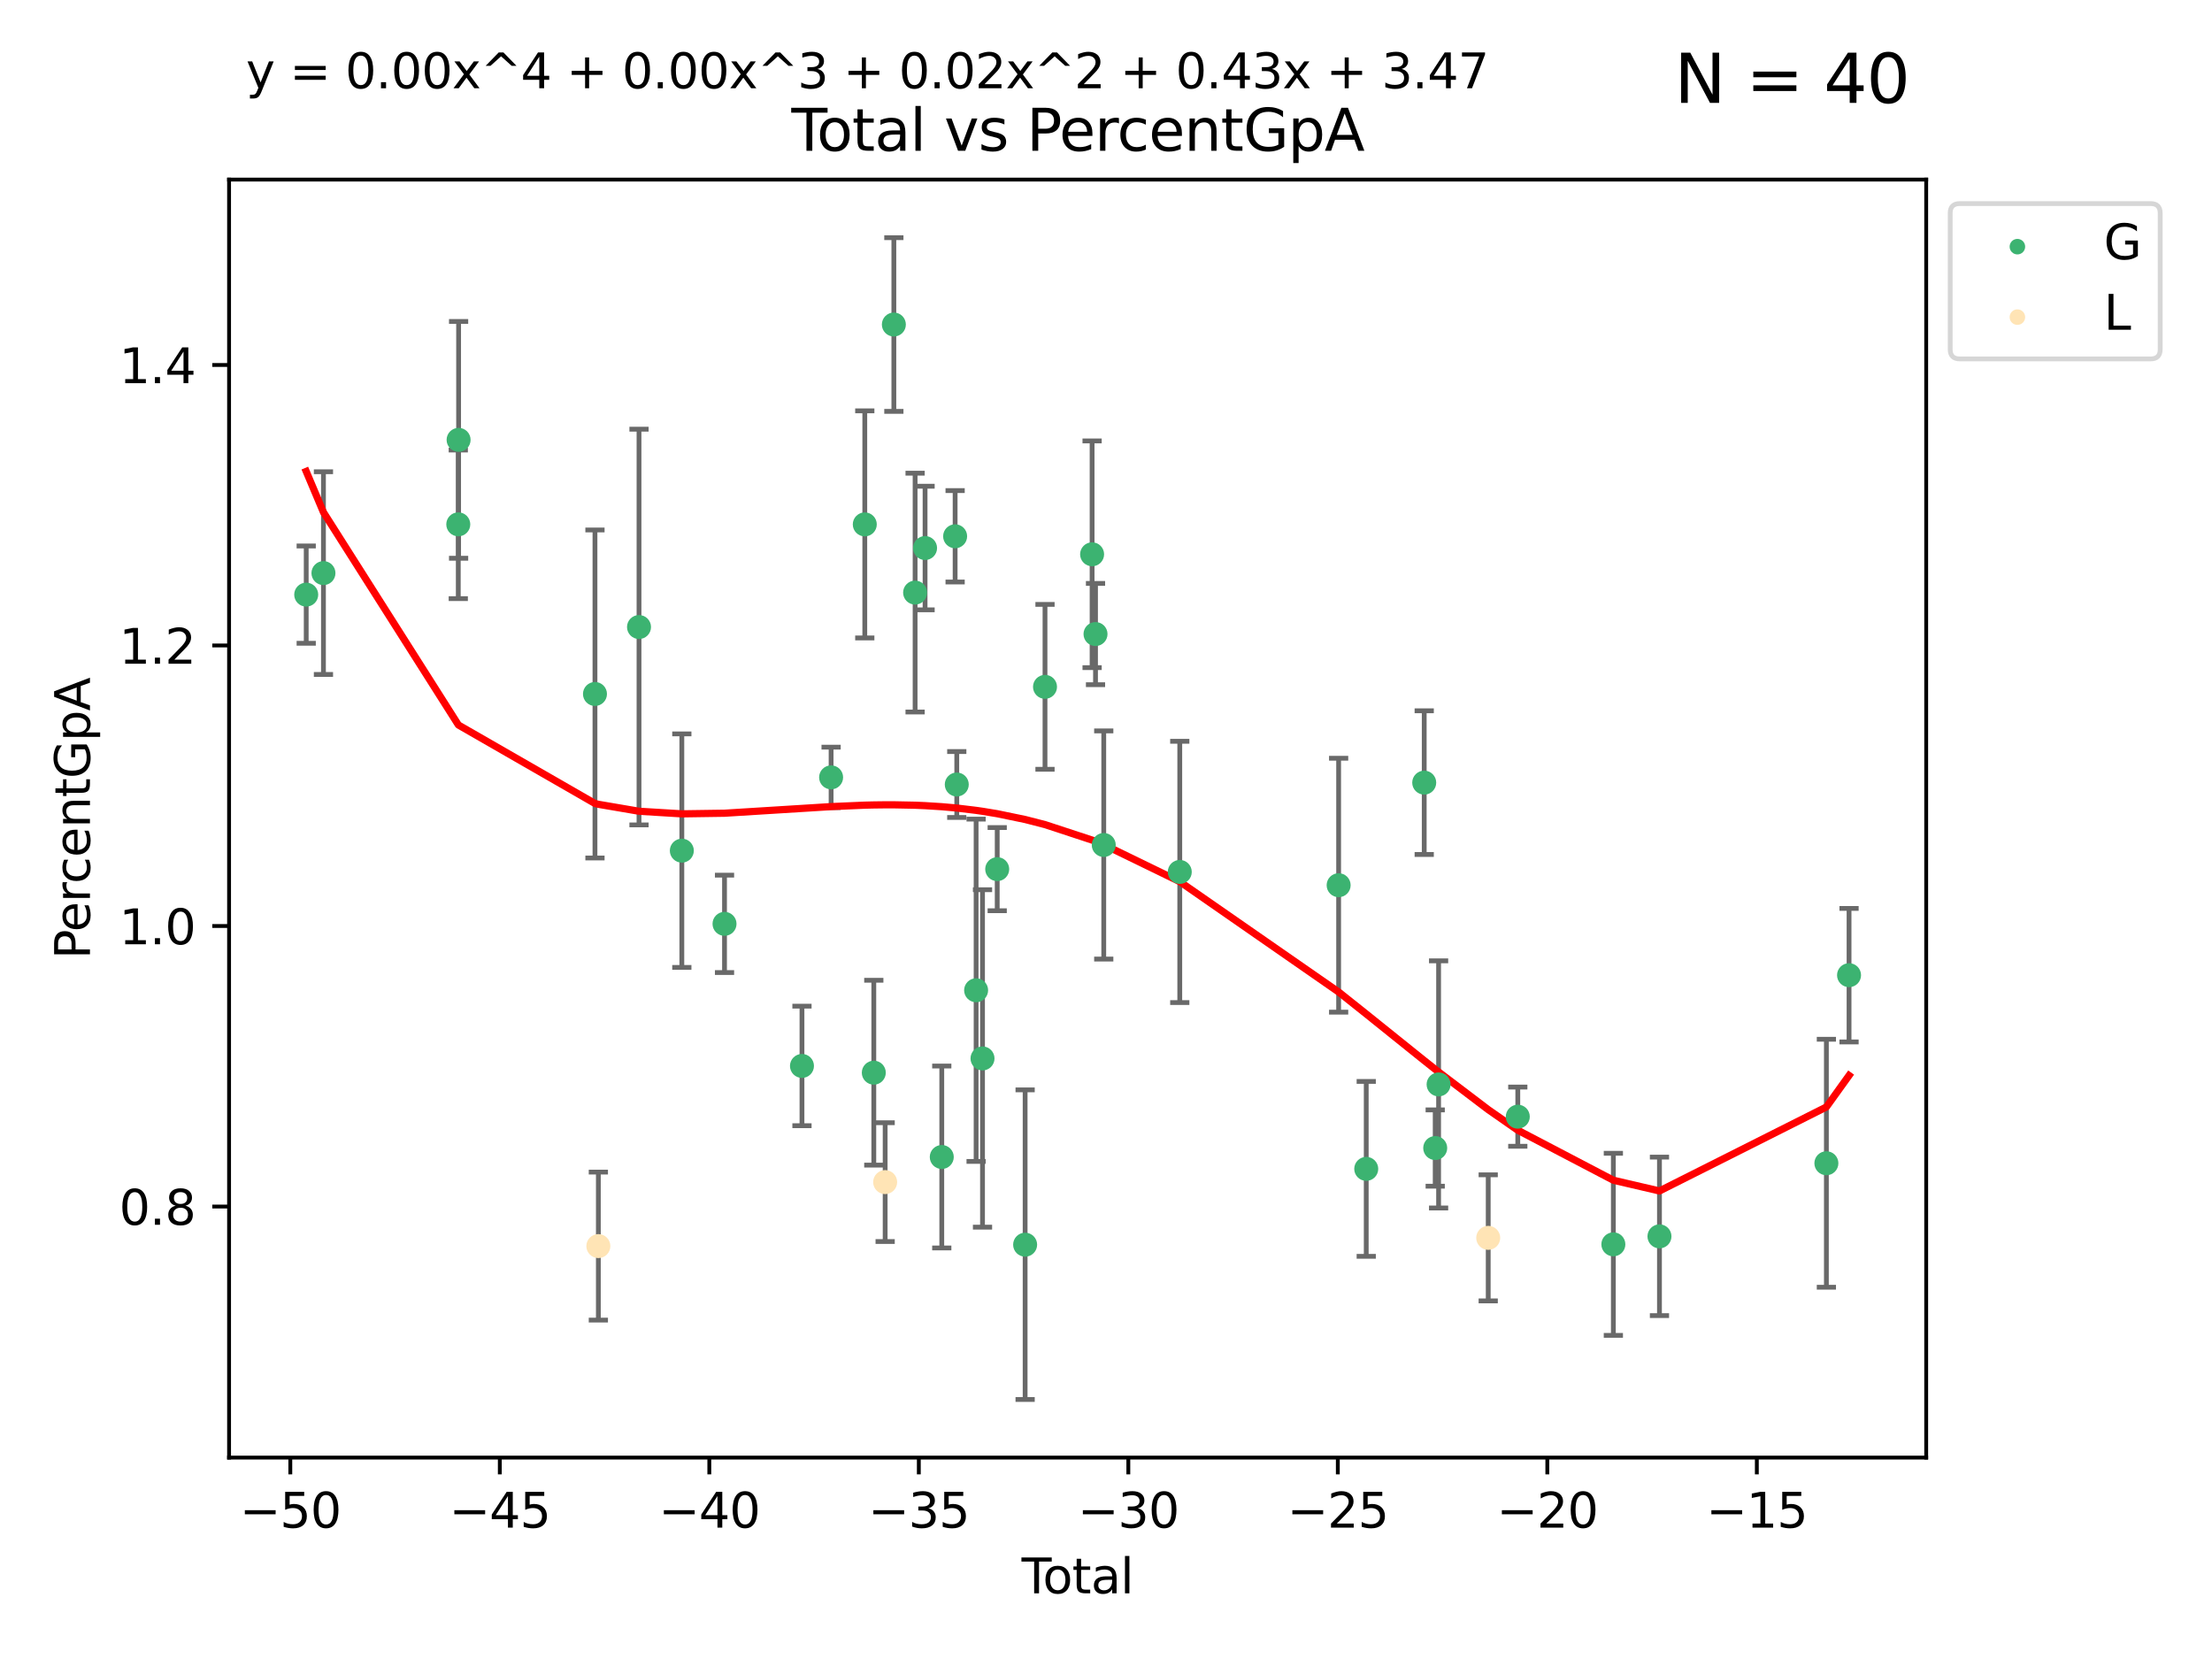 <?xml version="1.0" encoding="utf-8" standalone="no"?>
<!DOCTYPE svg PUBLIC "-//W3C//DTD SVG 1.1//EN"
  "http://www.w3.org/Graphics/SVG/1.1/DTD/svg11.dtd">
<svg xmlns:xlink="http://www.w3.org/1999/xlink" width="460.8pt" height="345.6pt" viewBox="0 0 460.8 345.6" xmlns="http://www.w3.org/2000/svg" version="1.1">
 <defs>
  <style type="text/css">*{stroke-linejoin: round; stroke-linecap: butt}</style>
 </defs>
 <g id="figure_1">
  <g id="patch_1">
   <path d="M 0 345.6 
L 460.8 345.6 
L 460.8 0 
L 0 0 
z
" style="fill: #ffffff"/>
  </g>
  <g id="axes_1">
   <g id="patch_2">
    <path d="M 47.72 303.64 
L 401.26 303.64 
L 401.26 37.411 
L 47.72 37.411 
z
" style="fill: #ffffff"/>
   </g>
   <g id="PathCollection_1">
    <defs>
     <path id="m3b113b1f21" d="M 0 1.118 
C 0.297 1.118 0.581 1 0.791 0.791 
C 1 0.581 1.118 0.297 1.118 0 
C 1.118 -0.297 1 -0.581 0.791 -0.791 
C 0.581 -1 0.297 -1.118 0 -1.118 
C -0.297 -1.118 -0.581 -1 -0.791 -0.791 
C -1 -0.581 -1.118 -0.297 -1.118 0 
C -1.118 0.297 -1 0.581 -0.791 0.791 
C -0.581 1 -0.297 1.118 0 1.118 
z
" style="stroke: #3cb371"/>
    </defs>
    <g clip-path="url(#pc5bf3e29fc)">
     <use xlink:href="#m3b113b1f21" x="63.79" y="123.872" style="fill: #3cb371; stroke: #3cb371"/>
     <use xlink:href="#m3b113b1f21" x="67.381" y="119.387" style="fill: #3cb371; stroke: #3cb371"/>
     <use xlink:href="#m3b113b1f21" x="95.468" y="109.229" style="fill: #3cb371; stroke: #3cb371"/>
     <use xlink:href="#m3b113b1f21" x="95.535" y="91.63" style="fill: #3cb371; stroke: #3cb371"/>
     <use xlink:href="#m3b113b1f21" x="123.943" y="144.568" style="fill: #3cb371; stroke: #3cb371"/>
     <use xlink:href="#m3b113b1f21" x="133.118" y="130.623" style="fill: #3cb371; stroke: #3cb371"/>
     <use xlink:href="#m3b113b1f21" x="142.038" y="177.207" style="fill: #3cb371; stroke: #3cb371"/>
     <use xlink:href="#m3b113b1f21" x="150.931" y="192.454" style="fill: #3cb371; stroke: #3cb371"/>
     <use xlink:href="#m3b113b1f21" x="167.065" y="222.054" style="fill: #3cb371; stroke: #3cb371"/>
     <use xlink:href="#m3b113b1f21" x="173.134" y="161.938" style="fill: #3cb371; stroke: #3cb371"/>
     <use xlink:href="#m3b113b1f21" x="180.151" y="109.24" style="fill: #3cb371; stroke: #3cb371"/>
     <use xlink:href="#m3b113b1f21" x="182.029" y="223.459" style="fill: #3cb371; stroke: #3cb371"/>
     <use xlink:href="#m3b113b1f21" x="186.208" y="67.604" style="fill: #3cb371; stroke: #3cb371"/>
     <use xlink:href="#m3b113b1f21" x="190.633" y="123.449" style="fill: #3cb371; stroke: #3cb371"/>
     <use xlink:href="#m3b113b1f21" x="192.708" y="114.166" style="fill: #3cb371; stroke: #3cb371"/>
     <use xlink:href="#m3b113b1f21" x="196.189" y="241.024" style="fill: #3cb371; stroke: #3cb371"/>
     <use xlink:href="#m3b113b1f21" x="198.97" y="111.717" style="fill: #3cb371; stroke: #3cb371"/>
     <use xlink:href="#m3b113b1f21" x="199.313" y="163.427" style="fill: #3cb371; stroke: #3cb371"/>
     <use xlink:href="#m3b113b1f21" x="203.342" y="206.291" style="fill: #3cb371; stroke: #3cb371"/>
     <use xlink:href="#m3b113b1f21" x="204.675" y="220.493" style="fill: #3cb371; stroke: #3cb371"/>
     <use xlink:href="#m3b113b1f21" x="207.737" y="181.058" style="fill: #3cb371; stroke: #3cb371"/>
     <use xlink:href="#m3b113b1f21" x="213.553" y="259.29" style="fill: #3cb371; stroke: #3cb371"/>
     <use xlink:href="#m3b113b1f21" x="217.694" y="143.083" style="fill: #3cb371; stroke: #3cb371"/>
     <use xlink:href="#m3b113b1f21" x="227.504" y="115.469" style="fill: #3cb371; stroke: #3cb371"/>
     <use xlink:href="#m3b113b1f21" x="228.216" y="132.085" style="fill: #3cb371; stroke: #3cb371"/>
     <use xlink:href="#m3b113b1f21" x="229.931" y="176.025" style="fill: #3cb371; stroke: #3cb371"/>
     <use xlink:href="#m3b113b1f21" x="245.768" y="181.639" style="fill: #3cb371; stroke: #3cb371"/>
     <use xlink:href="#m3b113b1f21" x="278.862" y="184.404" style="fill: #3cb371; stroke: #3cb371"/>
     <use xlink:href="#m3b113b1f21" x="284.612" y="243.496" style="fill: #3cb371; stroke: #3cb371"/>
     <use xlink:href="#m3b113b1f21" x="296.691" y="163.037" style="fill: #3cb371; stroke: #3cb371"/>
     <use xlink:href="#m3b113b1f21" x="298.981" y="239.157" style="fill: #3cb371; stroke: #3cb371"/>
     <use xlink:href="#m3b113b1f21" x="299.686" y="225.904" style="fill: #3cb371; stroke: #3cb371"/>
     <use xlink:href="#m3b113b1f21" x="316.184" y="232.623" style="fill: #3cb371; stroke: #3cb371"/>
     <use xlink:href="#m3b113b1f21" x="336.092" y="259.217" style="fill: #3cb371; stroke: #3cb371"/>
     <use xlink:href="#m3b113b1f21" x="345.697" y="257.557" style="fill: #3cb371; stroke: #3cb371"/>
     <use xlink:href="#m3b113b1f21" x="380.469" y="242.326" style="fill: #3cb371; stroke: #3cb371"/>
     <use xlink:href="#m3b113b1f21" x="385.19" y="203.147" style="fill: #3cb371; stroke: #3cb371"/>
    </g>
   </g>
   <g id="PathCollection_2">
    <defs>
     <path id="me0c091e0b0" d="M 0 1.118 
C 0.297 1.118 0.581 1 0.791 0.791 
C 1 0.581 1.118 0.297 1.118 0 
C 1.118 -0.297 1 -0.581 0.791 -0.791 
C 0.581 -1 0.297 -1.118 0 -1.118 
C -0.297 -1.118 -0.581 -1 -0.791 -0.791 
C -1 -0.581 -1.118 -0.297 -1.118 0 
C -1.118 0.297 -1 0.581 -0.791 0.791 
C -0.581 1 -0.297 1.118 0 1.118 
z
" style="stroke: #ffe4b5"/>
    </defs>
    <g clip-path="url(#pc5bf3e29fc)">
     <use xlink:href="#me0c091e0b0" x="124.649" y="259.583" style="fill: #ffe4b5; stroke: #ffe4b5"/>
     <use xlink:href="#me0c091e0b0" x="184.394" y="246.254" style="fill: #ffe4b5; stroke: #ffe4b5"/>
     <use xlink:href="#me0c091e0b0" x="310.023" y="257.868" style="fill: #ffe4b5; stroke: #ffe4b5"/>
    </g>
   </g>
   <g id="matplotlib.axis_1">
    <g id="xtick_1">
     <g id="line2d_1">
      <defs>
       <path id="mc265333422" d="M 0 0 
L 0 3.5 
" style="stroke: #000000; stroke-width: 0.8"/>
      </defs>
      <g>
       <use xlink:href="#mc265333422" x="60.476" y="303.64" style="stroke: #000000; stroke-width: 0.8"/>
      </g>
     </g>
     <g id="text_1">
      <!-- −50 -->
      <g transform="translate(49.923 318.238)scale(0.1 -0.1)">
       <defs>
        <path id="DejaVuSans-2212" d="M 678 2272 
L 4684 2272 
L 4684 1741 
L 678 1741 
L 678 2272 
z
" transform="scale(0.016)"/>
        <path id="DejaVuSans-35" d="M 691 4666 
L 3169 4666 
L 3169 4134 
L 1269 4134 
L 1269 2991 
Q 1406 3038 1543 3061 
Q 1681 3084 1819 3084 
Q 2600 3084 3056 2656 
Q 3513 2228 3513 1497 
Q 3513 744 3044 326 
Q 2575 -91 1722 -91 
Q 1428 -91 1123 -41 
Q 819 9 494 109 
L 494 744 
Q 775 591 1075 516 
Q 1375 441 1709 441 
Q 2250 441 2565 725 
Q 2881 1009 2881 1497 
Q 2881 1984 2565 2268 
Q 2250 2553 1709 2553 
Q 1456 2553 1204 2497 
Q 953 2441 691 2322 
L 691 4666 
z
" transform="scale(0.016)"/>
        <path id="DejaVuSans-30" d="M 2034 4250 
Q 1547 4250 1301 3770 
Q 1056 3291 1056 2328 
Q 1056 1369 1301 889 
Q 1547 409 2034 409 
Q 2525 409 2770 889 
Q 3016 1369 3016 2328 
Q 3016 3291 2770 3770 
Q 2525 4250 2034 4250 
z
M 2034 4750 
Q 2819 4750 3233 4129 
Q 3647 3509 3647 2328 
Q 3647 1150 3233 529 
Q 2819 -91 2034 -91 
Q 1250 -91 836 529 
Q 422 1150 422 2328 
Q 422 3509 836 4129 
Q 1250 4750 2034 4750 
z
" transform="scale(0.016)"/>
       </defs>
       <use xlink:href="#DejaVuSans-2212"/>
       <use xlink:href="#DejaVuSans-35" x="83.789"/>
       <use xlink:href="#DejaVuSans-30" x="147.412"/>
      </g>
     </g>
    </g>
    <g id="xtick_2">
     <g id="line2d_2">
      <g>
       <use xlink:href="#mc265333422" x="104.119" y="303.64" style="stroke: #000000; stroke-width: 0.8"/>
      </g>
     </g>
     <g id="text_2">
      <!-- −45 -->
      <g transform="translate(93.567 318.238)scale(0.1 -0.1)">
       <defs>
        <path id="DejaVuSans-34" d="M 2419 4116 
L 825 1625 
L 2419 1625 
L 2419 4116 
z
M 2253 4666 
L 3047 4666 
L 3047 1625 
L 3713 1625 
L 3713 1100 
L 3047 1100 
L 3047 0 
L 2419 0 
L 2419 1100 
L 313 1100 
L 313 1709 
L 2253 4666 
z
" transform="scale(0.016)"/>
       </defs>
       <use xlink:href="#DejaVuSans-2212"/>
       <use xlink:href="#DejaVuSans-34" x="83.789"/>
       <use xlink:href="#DejaVuSans-35" x="147.412"/>
      </g>
     </g>
    </g>
    <g id="xtick_3">
     <g id="line2d_3">
      <g>
       <use xlink:href="#mc265333422" x="147.763" y="303.64" style="stroke: #000000; stroke-width: 0.8"/>
      </g>
     </g>
     <g id="text_3">
      <!-- −40 -->
      <g transform="translate(137.21 318.238)scale(0.1 -0.1)">
       <use xlink:href="#DejaVuSans-2212"/>
       <use xlink:href="#DejaVuSans-34" x="83.789"/>
       <use xlink:href="#DejaVuSans-30" x="147.412"/>
      </g>
     </g>
    </g>
    <g id="xtick_4">
     <g id="line2d_4">
      <g>
       <use xlink:href="#mc265333422" x="191.406" y="303.64" style="stroke: #000000; stroke-width: 0.8"/>
      </g>
     </g>
     <g id="text_4">
      <!-- −35 -->
      <g transform="translate(180.854 318.238)scale(0.1 -0.1)">
       <defs>
        <path id="DejaVuSans-33" d="M 2597 2516 
Q 3050 2419 3304 2112 
Q 3559 1806 3559 1356 
Q 3559 666 3084 287 
Q 2609 -91 1734 -91 
Q 1441 -91 1130 -33 
Q 819 25 488 141 
L 488 750 
Q 750 597 1062 519 
Q 1375 441 1716 441 
Q 2309 441 2620 675 
Q 2931 909 2931 1356 
Q 2931 1769 2642 2001 
Q 2353 2234 1838 2234 
L 1294 2234 
L 1294 2753 
L 1863 2753 
Q 2328 2753 2575 2939 
Q 2822 3125 2822 3475 
Q 2822 3834 2567 4026 
Q 2313 4219 1838 4219 
Q 1578 4219 1281 4162 
Q 984 4106 628 3988 
L 628 4550 
Q 988 4650 1302 4700 
Q 1616 4750 1894 4750 
Q 2613 4750 3031 4423 
Q 3450 4097 3450 3541 
Q 3450 3153 3228 2886 
Q 3006 2619 2597 2516 
z
" transform="scale(0.016)"/>
       </defs>
       <use xlink:href="#DejaVuSans-2212"/>
       <use xlink:href="#DejaVuSans-33" x="83.789"/>
       <use xlink:href="#DejaVuSans-35" x="147.412"/>
      </g>
     </g>
    </g>
    <g id="xtick_5">
     <g id="line2d_5">
      <g>
       <use xlink:href="#mc265333422" x="235.05" y="303.64" style="stroke: #000000; stroke-width: 0.8"/>
      </g>
     </g>
     <g id="text_5">
      <!-- −30 -->
      <g transform="translate(224.497 318.238)scale(0.1 -0.1)">
       <use xlink:href="#DejaVuSans-2212"/>
       <use xlink:href="#DejaVuSans-33" x="83.789"/>
       <use xlink:href="#DejaVuSans-30" x="147.412"/>
      </g>
     </g>
    </g>
    <g id="xtick_6">
     <g id="line2d_6">
      <g>
       <use xlink:href="#mc265333422" x="278.693" y="303.64" style="stroke: #000000; stroke-width: 0.8"/>
      </g>
     </g>
     <g id="text_6">
      <!-- −25 -->
      <g transform="translate(268.141 318.238)scale(0.1 -0.1)">
       <defs>
        <path id="DejaVuSans-32" d="M 1228 531 
L 3431 531 
L 3431 0 
L 469 0 
L 469 531 
Q 828 903 1448 1529 
Q 2069 2156 2228 2338 
Q 2531 2678 2651 2914 
Q 2772 3150 2772 3378 
Q 2772 3750 2511 3984 
Q 2250 4219 1831 4219 
Q 1534 4219 1204 4116 
Q 875 4013 500 3803 
L 500 4441 
Q 881 4594 1212 4672 
Q 1544 4750 1819 4750 
Q 2544 4750 2975 4387 
Q 3406 4025 3406 3419 
Q 3406 3131 3298 2873 
Q 3191 2616 2906 2266 
Q 2828 2175 2409 1742 
Q 1991 1309 1228 531 
z
" transform="scale(0.016)"/>
       </defs>
       <use xlink:href="#DejaVuSans-2212"/>
       <use xlink:href="#DejaVuSans-32" x="83.789"/>
       <use xlink:href="#DejaVuSans-35" x="147.412"/>
      </g>
     </g>
    </g>
    <g id="xtick_7">
     <g id="line2d_7">
      <g>
       <use xlink:href="#mc265333422" x="322.336" y="303.64" style="stroke: #000000; stroke-width: 0.8"/>
      </g>
     </g>
     <g id="text_7">
      <!-- −20 -->
      <g transform="translate(311.784 318.238)scale(0.1 -0.1)">
       <use xlink:href="#DejaVuSans-2212"/>
       <use xlink:href="#DejaVuSans-32" x="83.789"/>
       <use xlink:href="#DejaVuSans-30" x="147.412"/>
      </g>
     </g>
    </g>
    <g id="xtick_8">
     <g id="line2d_8">
      <g>
       <use xlink:href="#mc265333422" x="365.98" y="303.64" style="stroke: #000000; stroke-width: 0.8"/>
      </g>
     </g>
     <g id="text_8">
      <!-- −15 -->
      <g transform="translate(355.428 318.238)scale(0.1 -0.1)">
       <defs>
        <path id="DejaVuSans-31" d="M 794 531 
L 1825 531 
L 1825 4091 
L 703 3866 
L 703 4441 
L 1819 4666 
L 2450 4666 
L 2450 531 
L 3481 531 
L 3481 0 
L 794 0 
L 794 531 
z
" transform="scale(0.016)"/>
       </defs>
       <use xlink:href="#DejaVuSans-2212"/>
       <use xlink:href="#DejaVuSans-31" x="83.789"/>
       <use xlink:href="#DejaVuSans-35" x="147.412"/>
      </g>
     </g>
    </g>
    <g id="text_9">
     <!-- Total -->
     <g transform="translate(212.813 331.917)scale(0.1 -0.1)">
      <defs>
       <path id="DejaVuSans-54" d="M -19 4666 
L 3928 4666 
L 3928 4134 
L 2272 4134 
L 2272 0 
L 1638 0 
L 1638 4134 
L -19 4134 
L -19 4666 
z
" transform="scale(0.016)"/>
       <path id="DejaVuSans-6f" d="M 1959 3097 
Q 1497 3097 1228 2736 
Q 959 2375 959 1747 
Q 959 1119 1226 758 
Q 1494 397 1959 397 
Q 2419 397 2687 759 
Q 2956 1122 2956 1747 
Q 2956 2369 2687 2733 
Q 2419 3097 1959 3097 
z
M 1959 3584 
Q 2709 3584 3137 3096 
Q 3566 2609 3566 1747 
Q 3566 888 3137 398 
Q 2709 -91 1959 -91 
Q 1206 -91 779 398 
Q 353 888 353 1747 
Q 353 2609 779 3096 
Q 1206 3584 1959 3584 
z
" transform="scale(0.016)"/>
       <path id="DejaVuSans-74" d="M 1172 4494 
L 1172 3500 
L 2356 3500 
L 2356 3053 
L 1172 3053 
L 1172 1153 
Q 1172 725 1289 603 
Q 1406 481 1766 481 
L 2356 481 
L 2356 0 
L 1766 0 
Q 1100 0 847 248 
Q 594 497 594 1153 
L 594 3053 
L 172 3053 
L 172 3500 
L 594 3500 
L 594 4494 
L 1172 4494 
z
" transform="scale(0.016)"/>
       <path id="DejaVuSans-61" d="M 2194 1759 
Q 1497 1759 1228 1600 
Q 959 1441 959 1056 
Q 959 750 1161 570 
Q 1363 391 1709 391 
Q 2188 391 2477 730 
Q 2766 1069 2766 1631 
L 2766 1759 
L 2194 1759 
z
M 3341 1997 
L 3341 0 
L 2766 0 
L 2766 531 
Q 2569 213 2275 61 
Q 1981 -91 1556 -91 
Q 1019 -91 701 211 
Q 384 513 384 1019 
Q 384 1609 779 1909 
Q 1175 2209 1959 2209 
L 2766 2209 
L 2766 2266 
Q 2766 2663 2505 2880 
Q 2244 3097 1772 3097 
Q 1472 3097 1187 3025 
Q 903 2953 641 2809 
L 641 3341 
Q 956 3463 1253 3523 
Q 1550 3584 1831 3584 
Q 2591 3584 2966 3190 
Q 3341 2797 3341 1997 
z
" transform="scale(0.016)"/>
       <path id="DejaVuSans-6c" d="M 603 4863 
L 1178 4863 
L 1178 0 
L 603 0 
L 603 4863 
z
" transform="scale(0.016)"/>
      </defs>
      <use xlink:href="#DejaVuSans-54"/>
      <use xlink:href="#DejaVuSans-6f" x="44.084"/>
      <use xlink:href="#DejaVuSans-74" x="105.266"/>
      <use xlink:href="#DejaVuSans-61" x="144.475"/>
      <use xlink:href="#DejaVuSans-6c" x="205.754"/>
     </g>
    </g>
   </g>
   <g id="matplotlib.axis_2">
    <g id="ytick_1">
     <g id="line2d_9">
      <defs>
       <path id="m89e5798b57" d="M 0 0 
L -3.5 0 
" style="stroke: #000000; stroke-width: 0.8"/>
      </defs>
      <g>
       <use xlink:href="#m89e5798b57" x="47.72" y="251.345" style="stroke: #000000; stroke-width: 0.8"/>
      </g>
     </g>
     <g id="text_10">
      <!-- 0.8 -->
      <g transform="translate(24.817 255.144)scale(0.1 -0.1)">
       <defs>
        <path id="DejaVuSans-2e" d="M 684 794 
L 1344 794 
L 1344 0 
L 684 0 
L 684 794 
z
" transform="scale(0.016)"/>
        <path id="DejaVuSans-38" d="M 2034 2216 
Q 1584 2216 1326 1975 
Q 1069 1734 1069 1313 
Q 1069 891 1326 650 
Q 1584 409 2034 409 
Q 2484 409 2743 651 
Q 3003 894 3003 1313 
Q 3003 1734 2745 1975 
Q 2488 2216 2034 2216 
z
M 1403 2484 
Q 997 2584 770 2862 
Q 544 3141 544 3541 
Q 544 4100 942 4425 
Q 1341 4750 2034 4750 
Q 2731 4750 3128 4425 
Q 3525 4100 3525 3541 
Q 3525 3141 3298 2862 
Q 3072 2584 2669 2484 
Q 3125 2378 3379 2068 
Q 3634 1759 3634 1313 
Q 3634 634 3220 271 
Q 2806 -91 2034 -91 
Q 1263 -91 848 271 
Q 434 634 434 1313 
Q 434 1759 690 2068 
Q 947 2378 1403 2484 
z
M 1172 3481 
Q 1172 3119 1398 2916 
Q 1625 2713 2034 2713 
Q 2441 2713 2670 2916 
Q 2900 3119 2900 3481 
Q 2900 3844 2670 4047 
Q 2441 4250 2034 4250 
Q 1625 4250 1398 4047 
Q 1172 3844 1172 3481 
z
" transform="scale(0.016)"/>
       </defs>
       <use xlink:href="#DejaVuSans-30"/>
       <use xlink:href="#DejaVuSans-2e" x="63.623"/>
       <use xlink:href="#DejaVuSans-38" x="95.41"/>
      </g>
     </g>
    </g>
    <g id="ytick_2">
     <g id="line2d_10">
      <g>
       <use xlink:href="#m89e5798b57" x="47.72" y="192.906" style="stroke: #000000; stroke-width: 0.8"/>
      </g>
     </g>
     <g id="text_11">
      <!-- 1.0 -->
      <g transform="translate(24.817 196.705)scale(0.1 -0.1)">
       <use xlink:href="#DejaVuSans-31"/>
       <use xlink:href="#DejaVuSans-2e" x="63.623"/>
       <use xlink:href="#DejaVuSans-30" x="95.41"/>
      </g>
     </g>
    </g>
    <g id="ytick_3">
     <g id="line2d_11">
      <g>
       <use xlink:href="#m89e5798b57" x="47.72" y="134.466" style="stroke: #000000; stroke-width: 0.8"/>
      </g>
     </g>
     <g id="text_12">
      <!-- 1.2 -->
      <g transform="translate(24.817 138.266)scale(0.1 -0.1)">
       <use xlink:href="#DejaVuSans-31"/>
       <use xlink:href="#DejaVuSans-2e" x="63.623"/>
       <use xlink:href="#DejaVuSans-32" x="95.41"/>
      </g>
     </g>
    </g>
    <g id="ytick_4">
     <g id="line2d_12">
      <g>
       <use xlink:href="#m89e5798b57" x="47.72" y="76.027" style="stroke: #000000; stroke-width: 0.8"/>
      </g>
     </g>
     <g id="text_13">
      <!-- 1.4 -->
      <g transform="translate(24.817 79.826)scale(0.1 -0.1)">
       <use xlink:href="#DejaVuSans-31"/>
       <use xlink:href="#DejaVuSans-2e" x="63.623"/>
       <use xlink:href="#DejaVuSans-34" x="95.41"/>
      </g>
     </g>
    </g>
    <g id="text_14">
     <!-- PercentGpA -->
     <g transform="translate(18.737 199.802)rotate(-90)scale(0.1 -0.1)">
      <defs>
       <path id="DejaVuSans-50" d="M 1259 4147 
L 1259 2394 
L 2053 2394 
Q 2494 2394 2734 2622 
Q 2975 2850 2975 3272 
Q 2975 3691 2734 3919 
Q 2494 4147 2053 4147 
L 1259 4147 
z
M 628 4666 
L 2053 4666 
Q 2838 4666 3239 4311 
Q 3641 3956 3641 3272 
Q 3641 2581 3239 2228 
Q 2838 1875 2053 1875 
L 1259 1875 
L 1259 0 
L 628 0 
L 628 4666 
z
" transform="scale(0.016)"/>
       <path id="DejaVuSans-65" d="M 3597 1894 
L 3597 1613 
L 953 1613 
Q 991 1019 1311 708 
Q 1631 397 2203 397 
Q 2534 397 2845 478 
Q 3156 559 3463 722 
L 3463 178 
Q 3153 47 2828 -22 
Q 2503 -91 2169 -91 
Q 1331 -91 842 396 
Q 353 884 353 1716 
Q 353 2575 817 3079 
Q 1281 3584 2069 3584 
Q 2775 3584 3186 3129 
Q 3597 2675 3597 1894 
z
M 3022 2063 
Q 3016 2534 2758 2815 
Q 2500 3097 2075 3097 
Q 1594 3097 1305 2825 
Q 1016 2553 972 2059 
L 3022 2063 
z
" transform="scale(0.016)"/>
       <path id="DejaVuSans-72" d="M 2631 2963 
Q 2534 3019 2420 3045 
Q 2306 3072 2169 3072 
Q 1681 3072 1420 2755 
Q 1159 2438 1159 1844 
L 1159 0 
L 581 0 
L 581 3500 
L 1159 3500 
L 1159 2956 
Q 1341 3275 1631 3429 
Q 1922 3584 2338 3584 
Q 2397 3584 2469 3576 
Q 2541 3569 2628 3553 
L 2631 2963 
z
" transform="scale(0.016)"/>
       <path id="DejaVuSans-63" d="M 3122 3366 
L 3122 2828 
Q 2878 2963 2633 3030 
Q 2388 3097 2138 3097 
Q 1578 3097 1268 2742 
Q 959 2388 959 1747 
Q 959 1106 1268 751 
Q 1578 397 2138 397 
Q 2388 397 2633 464 
Q 2878 531 3122 666 
L 3122 134 
Q 2881 22 2623 -34 
Q 2366 -91 2075 -91 
Q 1284 -91 818 406 
Q 353 903 353 1747 
Q 353 2603 823 3093 
Q 1294 3584 2113 3584 
Q 2378 3584 2631 3529 
Q 2884 3475 3122 3366 
z
" transform="scale(0.016)"/>
       <path id="DejaVuSans-6e" d="M 3513 2113 
L 3513 0 
L 2938 0 
L 2938 2094 
Q 2938 2591 2744 2837 
Q 2550 3084 2163 3084 
Q 1697 3084 1428 2787 
Q 1159 2491 1159 1978 
L 1159 0 
L 581 0 
L 581 3500 
L 1159 3500 
L 1159 2956 
Q 1366 3272 1645 3428 
Q 1925 3584 2291 3584 
Q 2894 3584 3203 3211 
Q 3513 2838 3513 2113 
z
" transform="scale(0.016)"/>
       <path id="DejaVuSans-47" d="M 3809 666 
L 3809 1919 
L 2778 1919 
L 2778 2438 
L 4434 2438 
L 4434 434 
Q 4069 175 3628 42 
Q 3188 -91 2688 -91 
Q 1594 -91 976 548 
Q 359 1188 359 2328 
Q 359 3472 976 4111 
Q 1594 4750 2688 4750 
Q 3144 4750 3555 4637 
Q 3966 4525 4313 4306 
L 4313 3634 
Q 3963 3931 3569 4081 
Q 3175 4231 2741 4231 
Q 1884 4231 1454 3753 
Q 1025 3275 1025 2328 
Q 1025 1384 1454 906 
Q 1884 428 2741 428 
Q 3075 428 3337 486 
Q 3600 544 3809 666 
z
" transform="scale(0.016)"/>
       <path id="DejaVuSans-70" d="M 1159 525 
L 1159 -1331 
L 581 -1331 
L 581 3500 
L 1159 3500 
L 1159 2969 
Q 1341 3281 1617 3432 
Q 1894 3584 2278 3584 
Q 2916 3584 3314 3078 
Q 3713 2572 3713 1747 
Q 3713 922 3314 415 
Q 2916 -91 2278 -91 
Q 1894 -91 1617 61 
Q 1341 213 1159 525 
z
M 3116 1747 
Q 3116 2381 2855 2742 
Q 2594 3103 2138 3103 
Q 1681 3103 1420 2742 
Q 1159 2381 1159 1747 
Q 1159 1113 1420 752 
Q 1681 391 2138 391 
Q 2594 391 2855 752 
Q 3116 1113 3116 1747 
z
" transform="scale(0.016)"/>
       <path id="DejaVuSans-41" d="M 2188 4044 
L 1331 1722 
L 3047 1722 
L 2188 4044 
z
M 1831 4666 
L 2547 4666 
L 4325 0 
L 3669 0 
L 3244 1197 
L 1141 1197 
L 716 0 
L 50 0 
L 1831 4666 
z
" transform="scale(0.016)"/>
      </defs>
      <use xlink:href="#DejaVuSans-50"/>
      <use xlink:href="#DejaVuSans-65" x="56.678"/>
      <use xlink:href="#DejaVuSans-72" x="118.201"/>
      <use xlink:href="#DejaVuSans-63" x="157.064"/>
      <use xlink:href="#DejaVuSans-65" x="212.045"/>
      <use xlink:href="#DejaVuSans-6e" x="273.568"/>
      <use xlink:href="#DejaVuSans-74" x="336.947"/>
      <use xlink:href="#DejaVuSans-47" x="376.156"/>
      <use xlink:href="#DejaVuSans-70" x="453.646"/>
      <use xlink:href="#DejaVuSans-41" x="517.123"/>
     </g>
    </g>
   </g>
   <g id="LineCollection_1">
    <path d="M 63.79 134.006 
L 63.79 113.739 
" clip-path="url(#pc5bf3e29fc)" style="fill: none; stroke: #696969"/>
    <path d="M 67.381 140.499 
L 67.381 98.276 
" clip-path="url(#pc5bf3e29fc)" style="fill: none; stroke: #696969"/>
    <path d="M 95.468 124.708 
L 95.468 93.749 
" clip-path="url(#pc5bf3e29fc)" style="fill: none; stroke: #696969"/>
    <path d="M 95.535 116.295 
L 95.535 66.966 
" clip-path="url(#pc5bf3e29fc)" style="fill: none; stroke: #696969"/>
    <path d="M 123.943 178.735 
L 123.943 110.4 
" clip-path="url(#pc5bf3e29fc)" style="fill: none; stroke: #696969"/>
    <path d="M 133.118 171.838 
L 133.118 89.409 
" clip-path="url(#pc5bf3e29fc)" style="fill: none; stroke: #696969"/>
    <path d="M 142.038 201.529 
L 142.038 152.885 
" clip-path="url(#pc5bf3e29fc)" style="fill: none; stroke: #696969"/>
    <path d="M 150.931 202.597 
L 150.931 182.311 
" clip-path="url(#pc5bf3e29fc)" style="fill: none; stroke: #696969"/>
    <path d="M 167.065 234.504 
L 167.065 209.603 
" clip-path="url(#pc5bf3e29fc)" style="fill: none; stroke: #696969"/>
    <path d="M 173.134 168.232 
L 173.134 155.644 
" clip-path="url(#pc5bf3e29fc)" style="fill: none; stroke: #696969"/>
    <path d="M 180.151 132.894 
L 180.151 85.586 
" clip-path="url(#pc5bf3e29fc)" style="fill: none; stroke: #696969"/>
    <path d="M 182.029 242.714 
L 182.029 204.204 
" clip-path="url(#pc5bf3e29fc)" style="fill: none; stroke: #696969"/>
    <path d="M 186.208 85.696 
L 186.208 49.513 
" clip-path="url(#pc5bf3e29fc)" style="fill: none; stroke: #696969"/>
    <path d="M 190.633 148.326 
L 190.633 98.572 
" clip-path="url(#pc5bf3e29fc)" style="fill: none; stroke: #696969"/>
    <path d="M 192.708 127.041 
L 192.708 101.292 
" clip-path="url(#pc5bf3e29fc)" style="fill: none; stroke: #696969"/>
    <path d="M 196.189 259.972 
L 196.189 222.077 
" clip-path="url(#pc5bf3e29fc)" style="fill: none; stroke: #696969"/>
    <path d="M 198.97 121.236 
L 198.97 102.198 
" clip-path="url(#pc5bf3e29fc)" style="fill: none; stroke: #696969"/>
    <path d="M 199.313 170.292 
L 199.313 156.562 
" clip-path="url(#pc5bf3e29fc)" style="fill: none; stroke: #696969"/>
    <path d="M 203.342 241.942 
L 203.342 170.64 
" clip-path="url(#pc5bf3e29fc)" style="fill: none; stroke: #696969"/>
    <path d="M 204.675 255.64 
L 204.675 185.347 
" clip-path="url(#pc5bf3e29fc)" style="fill: none; stroke: #696969"/>
    <path d="M 207.737 189.72 
L 207.737 172.397 
" clip-path="url(#pc5bf3e29fc)" style="fill: none; stroke: #696969"/>
    <path d="M 213.553 291.539 
L 213.553 227.042 
" clip-path="url(#pc5bf3e29fc)" style="fill: none; stroke: #696969"/>
    <path d="M 217.694 160.254 
L 217.694 125.911 
" clip-path="url(#pc5bf3e29fc)" style="fill: none; stroke: #696969"/>
    <path d="M 227.504 139.085 
L 227.504 91.853 
" clip-path="url(#pc5bf3e29fc)" style="fill: none; stroke: #696969"/>
    <path d="M 228.216 142.634 
L 228.216 121.535 
" clip-path="url(#pc5bf3e29fc)" style="fill: none; stroke: #696969"/>
    <path d="M 229.931 199.792 
L 229.931 152.259 
" clip-path="url(#pc5bf3e29fc)" style="fill: none; stroke: #696969"/>
    <path d="M 245.768 208.854 
L 245.768 154.425 
" clip-path="url(#pc5bf3e29fc)" style="fill: none; stroke: #696969"/>
    <path d="M 278.862 210.849 
L 278.862 157.959 
" clip-path="url(#pc5bf3e29fc)" style="fill: none; stroke: #696969"/>
    <path d="M 284.612 261.714 
L 284.612 225.278 
" clip-path="url(#pc5bf3e29fc)" style="fill: none; stroke: #696969"/>
    <path d="M 296.691 178.003 
L 296.691 148.071 
" clip-path="url(#pc5bf3e29fc)" style="fill: none; stroke: #696969"/>
    <path d="M 298.981 247.104 
L 298.981 231.211 
" clip-path="url(#pc5bf3e29fc)" style="fill: none; stroke: #696969"/>
    <path d="M 299.686 251.648 
L 299.686 200.159 
" clip-path="url(#pc5bf3e29fc)" style="fill: none; stroke: #696969"/>
    <path d="M 316.184 238.789 
L 316.184 226.456 
" clip-path="url(#pc5bf3e29fc)" style="fill: none; stroke: #696969"/>
    <path d="M 336.092 278.186 
L 336.092 240.248 
" clip-path="url(#pc5bf3e29fc)" style="fill: none; stroke: #696969"/>
    <path d="M 345.697 274.068 
L 345.697 241.045 
" clip-path="url(#pc5bf3e29fc)" style="fill: none; stroke: #696969"/>
    <path d="M 380.469 268.152 
L 380.469 216.5 
" clip-path="url(#pc5bf3e29fc)" style="fill: none; stroke: #696969"/>
    <path d="M 385.19 217.056 
L 385.19 189.239 
" clip-path="url(#pc5bf3e29fc)" style="fill: none; stroke: #696969"/>
   </g>
   <g id="line2d_13">
    <defs>
     <path id="mfc0151f422" d="M 2 0 
L -2 -0 
" style="stroke: #696969"/>
    </defs>
    <g clip-path="url(#pc5bf3e29fc)">
     <use xlink:href="#mfc0151f422" x="63.79" y="134.006" style="fill: #696969; stroke: #696969"/>
     <use xlink:href="#mfc0151f422" x="67.381" y="140.499" style="fill: #696969; stroke: #696969"/>
     <use xlink:href="#mfc0151f422" x="95.468" y="124.708" style="fill: #696969; stroke: #696969"/>
     <use xlink:href="#mfc0151f422" x="95.535" y="116.295" style="fill: #696969; stroke: #696969"/>
     <use xlink:href="#mfc0151f422" x="123.943" y="178.735" style="fill: #696969; stroke: #696969"/>
     <use xlink:href="#mfc0151f422" x="133.118" y="171.838" style="fill: #696969; stroke: #696969"/>
     <use xlink:href="#mfc0151f422" x="142.038" y="201.529" style="fill: #696969; stroke: #696969"/>
     <use xlink:href="#mfc0151f422" x="150.931" y="202.597" style="fill: #696969; stroke: #696969"/>
     <use xlink:href="#mfc0151f422" x="167.065" y="234.504" style="fill: #696969; stroke: #696969"/>
     <use xlink:href="#mfc0151f422" x="173.134" y="168.232" style="fill: #696969; stroke: #696969"/>
     <use xlink:href="#mfc0151f422" x="180.151" y="132.894" style="fill: #696969; stroke: #696969"/>
     <use xlink:href="#mfc0151f422" x="182.029" y="242.714" style="fill: #696969; stroke: #696969"/>
     <use xlink:href="#mfc0151f422" x="186.208" y="85.696" style="fill: #696969; stroke: #696969"/>
     <use xlink:href="#mfc0151f422" x="190.633" y="148.326" style="fill: #696969; stroke: #696969"/>
     <use xlink:href="#mfc0151f422" x="192.708" y="127.041" style="fill: #696969; stroke: #696969"/>
     <use xlink:href="#mfc0151f422" x="196.189" y="259.972" style="fill: #696969; stroke: #696969"/>
     <use xlink:href="#mfc0151f422" x="198.97" y="121.236" style="fill: #696969; stroke: #696969"/>
     <use xlink:href="#mfc0151f422" x="199.313" y="170.292" style="fill: #696969; stroke: #696969"/>
     <use xlink:href="#mfc0151f422" x="203.342" y="241.942" style="fill: #696969; stroke: #696969"/>
     <use xlink:href="#mfc0151f422" x="204.675" y="255.64" style="fill: #696969; stroke: #696969"/>
     <use xlink:href="#mfc0151f422" x="207.737" y="189.72" style="fill: #696969; stroke: #696969"/>
     <use xlink:href="#mfc0151f422" x="213.553" y="291.539" style="fill: #696969; stroke: #696969"/>
     <use xlink:href="#mfc0151f422" x="217.694" y="160.254" style="fill: #696969; stroke: #696969"/>
     <use xlink:href="#mfc0151f422" x="227.504" y="139.085" style="fill: #696969; stroke: #696969"/>
     <use xlink:href="#mfc0151f422" x="228.216" y="142.634" style="fill: #696969; stroke: #696969"/>
     <use xlink:href="#mfc0151f422" x="229.931" y="199.792" style="fill: #696969; stroke: #696969"/>
     <use xlink:href="#mfc0151f422" x="245.768" y="208.854" style="fill: #696969; stroke: #696969"/>
     <use xlink:href="#mfc0151f422" x="278.862" y="210.849" style="fill: #696969; stroke: #696969"/>
     <use xlink:href="#mfc0151f422" x="284.612" y="261.714" style="fill: #696969; stroke: #696969"/>
     <use xlink:href="#mfc0151f422" x="296.691" y="178.003" style="fill: #696969; stroke: #696969"/>
     <use xlink:href="#mfc0151f422" x="298.981" y="247.104" style="fill: #696969; stroke: #696969"/>
     <use xlink:href="#mfc0151f422" x="299.686" y="251.648" style="fill: #696969; stroke: #696969"/>
     <use xlink:href="#mfc0151f422" x="316.184" y="238.789" style="fill: #696969; stroke: #696969"/>
     <use xlink:href="#mfc0151f422" x="336.092" y="278.186" style="fill: #696969; stroke: #696969"/>
     <use xlink:href="#mfc0151f422" x="345.697" y="274.068" style="fill: #696969; stroke: #696969"/>
     <use xlink:href="#mfc0151f422" x="380.469" y="268.152" style="fill: #696969; stroke: #696969"/>
     <use xlink:href="#mfc0151f422" x="385.19" y="217.056" style="fill: #696969; stroke: #696969"/>
    </g>
   </g>
   <g id="line2d_14">
    <g clip-path="url(#pc5bf3e29fc)">
     <use xlink:href="#mfc0151f422" x="63.79" y="113.739" style="fill: #696969; stroke: #696969"/>
     <use xlink:href="#mfc0151f422" x="67.381" y="98.276" style="fill: #696969; stroke: #696969"/>
     <use xlink:href="#mfc0151f422" x="95.468" y="93.749" style="fill: #696969; stroke: #696969"/>
     <use xlink:href="#mfc0151f422" x="95.535" y="66.966" style="fill: #696969; stroke: #696969"/>
     <use xlink:href="#mfc0151f422" x="123.943" y="110.4" style="fill: #696969; stroke: #696969"/>
     <use xlink:href="#mfc0151f422" x="133.118" y="89.409" style="fill: #696969; stroke: #696969"/>
     <use xlink:href="#mfc0151f422" x="142.038" y="152.885" style="fill: #696969; stroke: #696969"/>
     <use xlink:href="#mfc0151f422" x="150.931" y="182.311" style="fill: #696969; stroke: #696969"/>
     <use xlink:href="#mfc0151f422" x="167.065" y="209.603" style="fill: #696969; stroke: #696969"/>
     <use xlink:href="#mfc0151f422" x="173.134" y="155.644" style="fill: #696969; stroke: #696969"/>
     <use xlink:href="#mfc0151f422" x="180.151" y="85.586" style="fill: #696969; stroke: #696969"/>
     <use xlink:href="#mfc0151f422" x="182.029" y="204.204" style="fill: #696969; stroke: #696969"/>
     <use xlink:href="#mfc0151f422" x="186.208" y="49.513" style="fill: #696969; stroke: #696969"/>
     <use xlink:href="#mfc0151f422" x="190.633" y="98.572" style="fill: #696969; stroke: #696969"/>
     <use xlink:href="#mfc0151f422" x="192.708" y="101.292" style="fill: #696969; stroke: #696969"/>
     <use xlink:href="#mfc0151f422" x="196.189" y="222.077" style="fill: #696969; stroke: #696969"/>
     <use xlink:href="#mfc0151f422" x="198.97" y="102.198" style="fill: #696969; stroke: #696969"/>
     <use xlink:href="#mfc0151f422" x="199.313" y="156.562" style="fill: #696969; stroke: #696969"/>
     <use xlink:href="#mfc0151f422" x="203.342" y="170.64" style="fill: #696969; stroke: #696969"/>
     <use xlink:href="#mfc0151f422" x="204.675" y="185.347" style="fill: #696969; stroke: #696969"/>
     <use xlink:href="#mfc0151f422" x="207.737" y="172.397" style="fill: #696969; stroke: #696969"/>
     <use xlink:href="#mfc0151f422" x="213.553" y="227.042" style="fill: #696969; stroke: #696969"/>
     <use xlink:href="#mfc0151f422" x="217.694" y="125.911" style="fill: #696969; stroke: #696969"/>
     <use xlink:href="#mfc0151f422" x="227.504" y="91.853" style="fill: #696969; stroke: #696969"/>
     <use xlink:href="#mfc0151f422" x="228.216" y="121.535" style="fill: #696969; stroke: #696969"/>
     <use xlink:href="#mfc0151f422" x="229.931" y="152.259" style="fill: #696969; stroke: #696969"/>
     <use xlink:href="#mfc0151f422" x="245.768" y="154.425" style="fill: #696969; stroke: #696969"/>
     <use xlink:href="#mfc0151f422" x="278.862" y="157.959" style="fill: #696969; stroke: #696969"/>
     <use xlink:href="#mfc0151f422" x="284.612" y="225.278" style="fill: #696969; stroke: #696969"/>
     <use xlink:href="#mfc0151f422" x="296.691" y="148.071" style="fill: #696969; stroke: #696969"/>
     <use xlink:href="#mfc0151f422" x="298.981" y="231.211" style="fill: #696969; stroke: #696969"/>
     <use xlink:href="#mfc0151f422" x="299.686" y="200.159" style="fill: #696969; stroke: #696969"/>
     <use xlink:href="#mfc0151f422" x="316.184" y="226.456" style="fill: #696969; stroke: #696969"/>
     <use xlink:href="#mfc0151f422" x="336.092" y="240.248" style="fill: #696969; stroke: #696969"/>
     <use xlink:href="#mfc0151f422" x="345.697" y="241.045" style="fill: #696969; stroke: #696969"/>
     <use xlink:href="#mfc0151f422" x="380.469" y="216.5" style="fill: #696969; stroke: #696969"/>
     <use xlink:href="#mfc0151f422" x="385.19" y="189.239" style="fill: #696969; stroke: #696969"/>
    </g>
   </g>
   <g id="LineCollection_2">
    <path d="M 124.649 274.998 
L 124.649 244.168 
" clip-path="url(#pc5bf3e29fc)" style="fill: none; stroke: #696969"/>
    <path d="M 184.394 258.628 
L 184.394 233.88 
" clip-path="url(#pc5bf3e29fc)" style="fill: none; stroke: #696969"/>
    <path d="M 310.023 271 
L 310.023 244.735 
" clip-path="url(#pc5bf3e29fc)" style="fill: none; stroke: #696969"/>
   </g>
   <g id="line2d_15">
    <g clip-path="url(#pc5bf3e29fc)">
     <use xlink:href="#mfc0151f422" x="124.649" y="274.998" style="fill: #696969; stroke: #696969"/>
     <use xlink:href="#mfc0151f422" x="184.394" y="258.628" style="fill: #696969; stroke: #696969"/>
     <use xlink:href="#mfc0151f422" x="310.023" y="271" style="fill: #696969; stroke: #696969"/>
    </g>
   </g>
   <g id="line2d_16">
    <g clip-path="url(#pc5bf3e29fc)">
     <use xlink:href="#mfc0151f422" x="124.649" y="244.168" style="fill: #696969; stroke: #696969"/>
     <use xlink:href="#mfc0151f422" x="184.394" y="233.88" style="fill: #696969; stroke: #696969"/>
     <use xlink:href="#mfc0151f422" x="310.023" y="244.735" style="fill: #696969; stroke: #696969"/>
    </g>
   </g>
   <g id="line2d_17">
    <path d="M 63.79 98.204 
L 67.381 106.718 
L 95.468 150.985 
L 95.535 151.051 
L 123.943 167.379 
L 124.649 167.55 
L 133.118 168.996 
L 142.038 169.539 
L 150.931 169.409 
L 167.065 168.409 
L 173.134 168.03 
L 180.151 167.73 
L 182.029 167.686 
L 184.394 167.657 
L 186.208 167.657 
L 190.633 167.744 
L 192.708 167.831 
L 196.189 168.05 
L 198.97 168.295 
L 199.313 168.33 
L 203.342 168.814 
L 204.675 169.006 
L 207.737 169.51 
L 213.553 170.715 
L 217.694 171.779 
L 227.504 175.005 
L 228.216 175.278 
L 229.931 175.958 
L 245.768 183.662 
L 278.862 206.648 
L 284.612 211.23 
L 296.691 220.935 
L 298.981 222.75 
L 299.686 223.306 
L 310.023 231.153 
L 316.184 235.447 
L 336.092 245.863 
L 345.697 248.099 
L 380.469 230.607 
L 385.19 224.04 
" clip-path="url(#pc5bf3e29fc)" style="fill: none; stroke: #ff0000; stroke-width: 1.5; stroke-linecap: square"/>
   </g>
   <g id="line2d_18">
    <defs>
     <path id="m8af2385281" d="M 0 2 
C 0.53 2 1.039 1.789 1.414 1.414 
C 1.789 1.039 2 0.53 2 0 
C 2 -0.53 1.789 -1.039 1.414 -1.414 
C 1.039 -1.789 0.53 -2 0 -2 
C -0.53 -2 -1.039 -1.789 -1.414 -1.414 
C -1.789 -1.039 -2 -0.53 -2 0 
C -2 0.53 -1.789 1.039 -1.414 1.414 
C -1.039 1.789 -0.53 2 0 2 
z
" style="stroke: #3cb371"/>
    </defs>
    <g clip-path="url(#pc5bf3e29fc)">
     <use xlink:href="#m8af2385281" x="63.79" y="123.872" style="fill: #3cb371; stroke: #3cb371"/>
     <use xlink:href="#m8af2385281" x="67.381" y="119.387" style="fill: #3cb371; stroke: #3cb371"/>
     <use xlink:href="#m8af2385281" x="95.468" y="109.229" style="fill: #3cb371; stroke: #3cb371"/>
     <use xlink:href="#m8af2385281" x="95.535" y="91.63" style="fill: #3cb371; stroke: #3cb371"/>
     <use xlink:href="#m8af2385281" x="123.943" y="144.568" style="fill: #3cb371; stroke: #3cb371"/>
     <use xlink:href="#m8af2385281" x="133.118" y="130.623" style="fill: #3cb371; stroke: #3cb371"/>
     <use xlink:href="#m8af2385281" x="142.038" y="177.207" style="fill: #3cb371; stroke: #3cb371"/>
     <use xlink:href="#m8af2385281" x="150.931" y="192.454" style="fill: #3cb371; stroke: #3cb371"/>
     <use xlink:href="#m8af2385281" x="167.065" y="222.054" style="fill: #3cb371; stroke: #3cb371"/>
     <use xlink:href="#m8af2385281" x="173.134" y="161.938" style="fill: #3cb371; stroke: #3cb371"/>
     <use xlink:href="#m8af2385281" x="180.151" y="109.24" style="fill: #3cb371; stroke: #3cb371"/>
     <use xlink:href="#m8af2385281" x="182.029" y="223.459" style="fill: #3cb371; stroke: #3cb371"/>
     <use xlink:href="#m8af2385281" x="186.208" y="67.604" style="fill: #3cb371; stroke: #3cb371"/>
     <use xlink:href="#m8af2385281" x="190.633" y="123.449" style="fill: #3cb371; stroke: #3cb371"/>
     <use xlink:href="#m8af2385281" x="192.708" y="114.166" style="fill: #3cb371; stroke: #3cb371"/>
     <use xlink:href="#m8af2385281" x="196.189" y="241.024" style="fill: #3cb371; stroke: #3cb371"/>
     <use xlink:href="#m8af2385281" x="198.97" y="111.717" style="fill: #3cb371; stroke: #3cb371"/>
     <use xlink:href="#m8af2385281" x="199.313" y="163.427" style="fill: #3cb371; stroke: #3cb371"/>
     <use xlink:href="#m8af2385281" x="203.342" y="206.291" style="fill: #3cb371; stroke: #3cb371"/>
     <use xlink:href="#m8af2385281" x="204.675" y="220.493" style="fill: #3cb371; stroke: #3cb371"/>
     <use xlink:href="#m8af2385281" x="207.737" y="181.058" style="fill: #3cb371; stroke: #3cb371"/>
     <use xlink:href="#m8af2385281" x="213.553" y="259.29" style="fill: #3cb371; stroke: #3cb371"/>
     <use xlink:href="#m8af2385281" x="217.694" y="143.083" style="fill: #3cb371; stroke: #3cb371"/>
     <use xlink:href="#m8af2385281" x="227.504" y="115.469" style="fill: #3cb371; stroke: #3cb371"/>
     <use xlink:href="#m8af2385281" x="228.216" y="132.085" style="fill: #3cb371; stroke: #3cb371"/>
     <use xlink:href="#m8af2385281" x="229.931" y="176.025" style="fill: #3cb371; stroke: #3cb371"/>
     <use xlink:href="#m8af2385281" x="245.768" y="181.639" style="fill: #3cb371; stroke: #3cb371"/>
     <use xlink:href="#m8af2385281" x="278.862" y="184.404" style="fill: #3cb371; stroke: #3cb371"/>
     <use xlink:href="#m8af2385281" x="284.612" y="243.496" style="fill: #3cb371; stroke: #3cb371"/>
     <use xlink:href="#m8af2385281" x="296.691" y="163.037" style="fill: #3cb371; stroke: #3cb371"/>
     <use xlink:href="#m8af2385281" x="298.981" y="239.157" style="fill: #3cb371; stroke: #3cb371"/>
     <use xlink:href="#m8af2385281" x="299.686" y="225.904" style="fill: #3cb371; stroke: #3cb371"/>
     <use xlink:href="#m8af2385281" x="316.184" y="232.623" style="fill: #3cb371; stroke: #3cb371"/>
     <use xlink:href="#m8af2385281" x="336.092" y="259.217" style="fill: #3cb371; stroke: #3cb371"/>
     <use xlink:href="#m8af2385281" x="345.697" y="257.557" style="fill: #3cb371; stroke: #3cb371"/>
     <use xlink:href="#m8af2385281" x="380.469" y="242.326" style="fill: #3cb371; stroke: #3cb371"/>
     <use xlink:href="#m8af2385281" x="385.19" y="203.147" style="fill: #3cb371; stroke: #3cb371"/>
    </g>
   </g>
   <g id="line2d_19">
    <defs>
     <path id="mc44164e869" d="M 0 2 
C 0.53 2 1.039 1.789 1.414 1.414 
C 1.789 1.039 2 0.53 2 0 
C 2 -0.53 1.789 -1.039 1.414 -1.414 
C 1.039 -1.789 0.53 -2 0 -2 
C -0.53 -2 -1.039 -1.789 -1.414 -1.414 
C -1.789 -1.039 -2 -0.53 -2 0 
C -2 0.53 -1.789 1.039 -1.414 1.414 
C -1.039 1.789 -0.53 2 0 2 
z
" style="stroke: #ffe4b5"/>
    </defs>
    <g clip-path="url(#pc5bf3e29fc)">
     <use xlink:href="#mc44164e869" x="124.649" y="259.583" style="fill: #ffe4b5; stroke: #ffe4b5"/>
     <use xlink:href="#mc44164e869" x="184.394" y="246.254" style="fill: #ffe4b5; stroke: #ffe4b5"/>
     <use xlink:href="#mc44164e869" x="310.023" y="257.868" style="fill: #ffe4b5; stroke: #ffe4b5"/>
    </g>
   </g>
   <g id="patch_3">
    <path d="M 47.72 303.64 
L 47.72 37.411 
" style="fill: none; stroke: #000000; stroke-width: 0.8; stroke-linejoin: miter; stroke-linecap: square"/>
   </g>
   <g id="patch_4">
    <path d="M 401.26 303.64 
L 401.26 37.411 
" style="fill: none; stroke: #000000; stroke-width: 0.8; stroke-linejoin: miter; stroke-linecap: square"/>
   </g>
   <g id="patch_5">
    <path d="M 47.72 303.64 
L 401.26 303.64 
" style="fill: none; stroke: #000000; stroke-width: 0.8; stroke-linejoin: miter; stroke-linecap: square"/>
   </g>
   <g id="patch_6">
    <path d="M 47.72 37.411 
L 401.26 37.411 
" style="fill: none; stroke: #000000; stroke-width: 0.8; stroke-linejoin: miter; stroke-linecap: square"/>
   </g>
   <g id="text_15">
    <!-- N = 40 -->
    <g transform="translate(348.806 21.426)scale(0.14 -0.14)">
     <defs>
      <path id="DejaVuSans-4e" d="M 628 4666 
L 1478 4666 
L 3547 763 
L 3547 4666 
L 4159 4666 
L 4159 0 
L 3309 0 
L 1241 3903 
L 1241 0 
L 628 0 
L 628 4666 
z
" transform="scale(0.016)"/>
      <path id="DejaVuSans-20" transform="scale(0.016)"/>
      <path id="DejaVuSans-3d" d="M 678 2906 
L 4684 2906 
L 4684 2381 
L 678 2381 
L 678 2906 
z
M 678 1631 
L 4684 1631 
L 4684 1100 
L 678 1100 
L 678 1631 
z
" transform="scale(0.016)"/>
     </defs>
     <use xlink:href="#DejaVuSans-4e"/>
     <use xlink:href="#DejaVuSans-20" x="74.805"/>
     <use xlink:href="#DejaVuSans-3d" x="106.592"/>
     <use xlink:href="#DejaVuSans-20" x="190.381"/>
     <use xlink:href="#DejaVuSans-34" x="222.168"/>
     <use xlink:href="#DejaVuSans-30" x="285.791"/>
    </g>
   </g>
   <g id="text_16">
    <!-- y = 0.00x^4 + 0.00x^3 + 0.02x^2 + 0.43x + 3.47 -->
    <g transform="translate(51.255 18.387)scale(0.1 -0.1)">
     <defs>
      <path id="DejaVuSans-79" d="M 2059 -325 
Q 1816 -950 1584 -1140 
Q 1353 -1331 966 -1331 
L 506 -1331 
L 506 -850 
L 844 -850 
Q 1081 -850 1212 -737 
Q 1344 -625 1503 -206 
L 1606 56 
L 191 3500 
L 800 3500 
L 1894 763 
L 2988 3500 
L 3597 3500 
L 2059 -325 
z
" transform="scale(0.016)"/>
      <path id="DejaVuSans-78" d="M 3513 3500 
L 2247 1797 
L 3578 0 
L 2900 0 
L 1881 1375 
L 863 0 
L 184 0 
L 1544 1831 
L 300 3500 
L 978 3500 
L 1906 2253 
L 2834 3500 
L 3513 3500 
z
" transform="scale(0.016)"/>
      <path id="DejaVuSans-5e" d="M 2988 4666 
L 4684 2925 
L 4056 2925 
L 2681 4159 
L 1306 2925 
L 678 2925 
L 2375 4666 
L 2988 4666 
z
" transform="scale(0.016)"/>
      <path id="DejaVuSans-2b" d="M 2944 4013 
L 2944 2272 
L 4684 2272 
L 4684 1741 
L 2944 1741 
L 2944 0 
L 2419 0 
L 2419 1741 
L 678 1741 
L 678 2272 
L 2419 2272 
L 2419 4013 
L 2944 4013 
z
" transform="scale(0.016)"/>
      <path id="DejaVuSans-37" d="M 525 4666 
L 3525 4666 
L 3525 4397 
L 1831 0 
L 1172 0 
L 2766 4134 
L 525 4134 
L 525 4666 
z
" transform="scale(0.016)"/>
     </defs>
     <use xlink:href="#DejaVuSans-79"/>
     <use xlink:href="#DejaVuSans-20" x="59.18"/>
     <use xlink:href="#DejaVuSans-3d" x="90.967"/>
     <use xlink:href="#DejaVuSans-20" x="174.756"/>
     <use xlink:href="#DejaVuSans-30" x="206.543"/>
     <use xlink:href="#DejaVuSans-2e" x="270.166"/>
     <use xlink:href="#DejaVuSans-30" x="301.953"/>
     <use xlink:href="#DejaVuSans-30" x="365.576"/>
     <use xlink:href="#DejaVuSans-78" x="429.199"/>
     <use xlink:href="#DejaVuSans-5e" x="488.379"/>
     <use xlink:href="#DejaVuSans-34" x="572.168"/>
     <use xlink:href="#DejaVuSans-20" x="635.791"/>
     <use xlink:href="#DejaVuSans-2b" x="667.578"/>
     <use xlink:href="#DejaVuSans-20" x="751.367"/>
     <use xlink:href="#DejaVuSans-30" x="783.154"/>
     <use xlink:href="#DejaVuSans-2e" x="846.777"/>
     <use xlink:href="#DejaVuSans-30" x="878.564"/>
     <use xlink:href="#DejaVuSans-30" x="942.188"/>
     <use xlink:href="#DejaVuSans-78" x="1005.811"/>
     <use xlink:href="#DejaVuSans-5e" x="1064.99"/>
     <use xlink:href="#DejaVuSans-33" x="1148.779"/>
     <use xlink:href="#DejaVuSans-20" x="1212.402"/>
     <use xlink:href="#DejaVuSans-2b" x="1244.189"/>
     <use xlink:href="#DejaVuSans-20" x="1327.979"/>
     <use xlink:href="#DejaVuSans-30" x="1359.766"/>
     <use xlink:href="#DejaVuSans-2e" x="1423.389"/>
     <use xlink:href="#DejaVuSans-30" x="1455.176"/>
     <use xlink:href="#DejaVuSans-32" x="1518.799"/>
     <use xlink:href="#DejaVuSans-78" x="1582.422"/>
     <use xlink:href="#DejaVuSans-5e" x="1641.602"/>
     <use xlink:href="#DejaVuSans-32" x="1725.391"/>
     <use xlink:href="#DejaVuSans-20" x="1789.014"/>
     <use xlink:href="#DejaVuSans-2b" x="1820.801"/>
     <use xlink:href="#DejaVuSans-20" x="1904.59"/>
     <use xlink:href="#DejaVuSans-30" x="1936.377"/>
     <use xlink:href="#DejaVuSans-2e" x="2000"/>
     <use xlink:href="#DejaVuSans-34" x="2031.787"/>
     <use xlink:href="#DejaVuSans-33" x="2095.41"/>
     <use xlink:href="#DejaVuSans-78" x="2159.033"/>
     <use xlink:href="#DejaVuSans-20" x="2218.213"/>
     <use xlink:href="#DejaVuSans-2b" x="2250"/>
     <use xlink:href="#DejaVuSans-20" x="2333.789"/>
     <use xlink:href="#DejaVuSans-33" x="2365.576"/>
     <use xlink:href="#DejaVuSans-2e" x="2429.199"/>
     <use xlink:href="#DejaVuSans-34" x="2460.986"/>
     <use xlink:href="#DejaVuSans-37" x="2524.609"/>
    </g>
   </g>
   <g id="text_17">
    <!-- Total vs PercentGpA -->
    <g transform="translate(164.856 31.411)scale(0.12 -0.12)">
     <defs>
      <path id="DejaVuSans-76" d="M 191 3500 
L 800 3500 
L 1894 563 
L 2988 3500 
L 3597 3500 
L 2284 0 
L 1503 0 
L 191 3500 
z
" transform="scale(0.016)"/>
      <path id="DejaVuSans-73" d="M 2834 3397 
L 2834 2853 
Q 2591 2978 2328 3040 
Q 2066 3103 1784 3103 
Q 1356 3103 1142 2972 
Q 928 2841 928 2578 
Q 928 2378 1081 2264 
Q 1234 2150 1697 2047 
L 1894 2003 
Q 2506 1872 2764 1633 
Q 3022 1394 3022 966 
Q 3022 478 2636 193 
Q 2250 -91 1575 -91 
Q 1294 -91 989 -36 
Q 684 19 347 128 
L 347 722 
Q 666 556 975 473 
Q 1284 391 1588 391 
Q 1994 391 2212 530 
Q 2431 669 2431 922 
Q 2431 1156 2273 1281 
Q 2116 1406 1581 1522 
L 1381 1569 
Q 847 1681 609 1914 
Q 372 2147 372 2553 
Q 372 3047 722 3315 
Q 1072 3584 1716 3584 
Q 2034 3584 2315 3537 
Q 2597 3491 2834 3397 
z
" transform="scale(0.016)"/>
     </defs>
     <use xlink:href="#DejaVuSans-54"/>
     <use xlink:href="#DejaVuSans-6f" x="44.084"/>
     <use xlink:href="#DejaVuSans-74" x="105.266"/>
     <use xlink:href="#DejaVuSans-61" x="144.475"/>
     <use xlink:href="#DejaVuSans-6c" x="205.754"/>
     <use xlink:href="#DejaVuSans-20" x="233.537"/>
     <use xlink:href="#DejaVuSans-76" x="265.324"/>
     <use xlink:href="#DejaVuSans-73" x="324.504"/>
     <use xlink:href="#DejaVuSans-20" x="376.604"/>
     <use xlink:href="#DejaVuSans-50" x="408.391"/>
     <use xlink:href="#DejaVuSans-65" x="465.068"/>
     <use xlink:href="#DejaVuSans-72" x="526.592"/>
     <use xlink:href="#DejaVuSans-63" x="565.455"/>
     <use xlink:href="#DejaVuSans-65" x="620.436"/>
     <use xlink:href="#DejaVuSans-6e" x="681.959"/>
     <use xlink:href="#DejaVuSans-74" x="745.338"/>
     <use xlink:href="#DejaVuSans-47" x="784.547"/>
     <use xlink:href="#DejaVuSans-70" x="862.037"/>
     <use xlink:href="#DejaVuSans-41" x="925.514"/>
    </g>
   </g>
   <g id="legend_1">
    <g id="patch_7">
     <path d="M 408.26 74.767 
L 448.008 74.767 
Q 450.008 74.767 450.008 72.767 
L 450.008 44.411 
Q 450.008 42.411 448.008 42.411 
L 408.26 42.411 
Q 406.26 42.411 406.26 44.411 
L 406.26 72.767 
Q 406.26 74.767 408.26 74.767 
z
" style="fill: #ffffff; opacity: 0.8; stroke: #cccccc; stroke-linejoin: miter"/>
    </g>
    <g id="PathCollection_3">
     <g>
      <use xlink:href="#m3b113b1f21" x="420.26" y="51.385" style="fill: #3cb371; stroke: #3cb371"/>
     </g>
    </g>
    <g id="text_18">
     <!-- G -->
     <g transform="translate(438.26 54.01)scale(0.1 -0.1)">
      <use xlink:href="#DejaVuSans-47"/>
     </g>
    </g>
    <g id="PathCollection_4">
     <g>
      <use xlink:href="#me0c091e0b0" x="420.26" y="66.063" style="fill: #ffe4b5; stroke: #ffe4b5"/>
     </g>
    </g>
    <g id="text_19">
     <!-- L -->
     <g transform="translate(438.26 68.688)scale(0.1 -0.1)">
      <defs>
       <path id="DejaVuSans-4c" d="M 628 4666 
L 1259 4666 
L 1259 531 
L 3531 531 
L 3531 0 
L 628 0 
L 628 4666 
z
" transform="scale(0.016)"/>
      </defs>
      <use xlink:href="#DejaVuSans-4c"/>
     </g>
    </g>
   </g>
  </g>
 </g>
 <defs>
  <clipPath id="pc5bf3e29fc">
   <rect x="47.72" y="37.411" width="353.54" height="266.229"/>
  </clipPath>
 </defs>
</svg>
